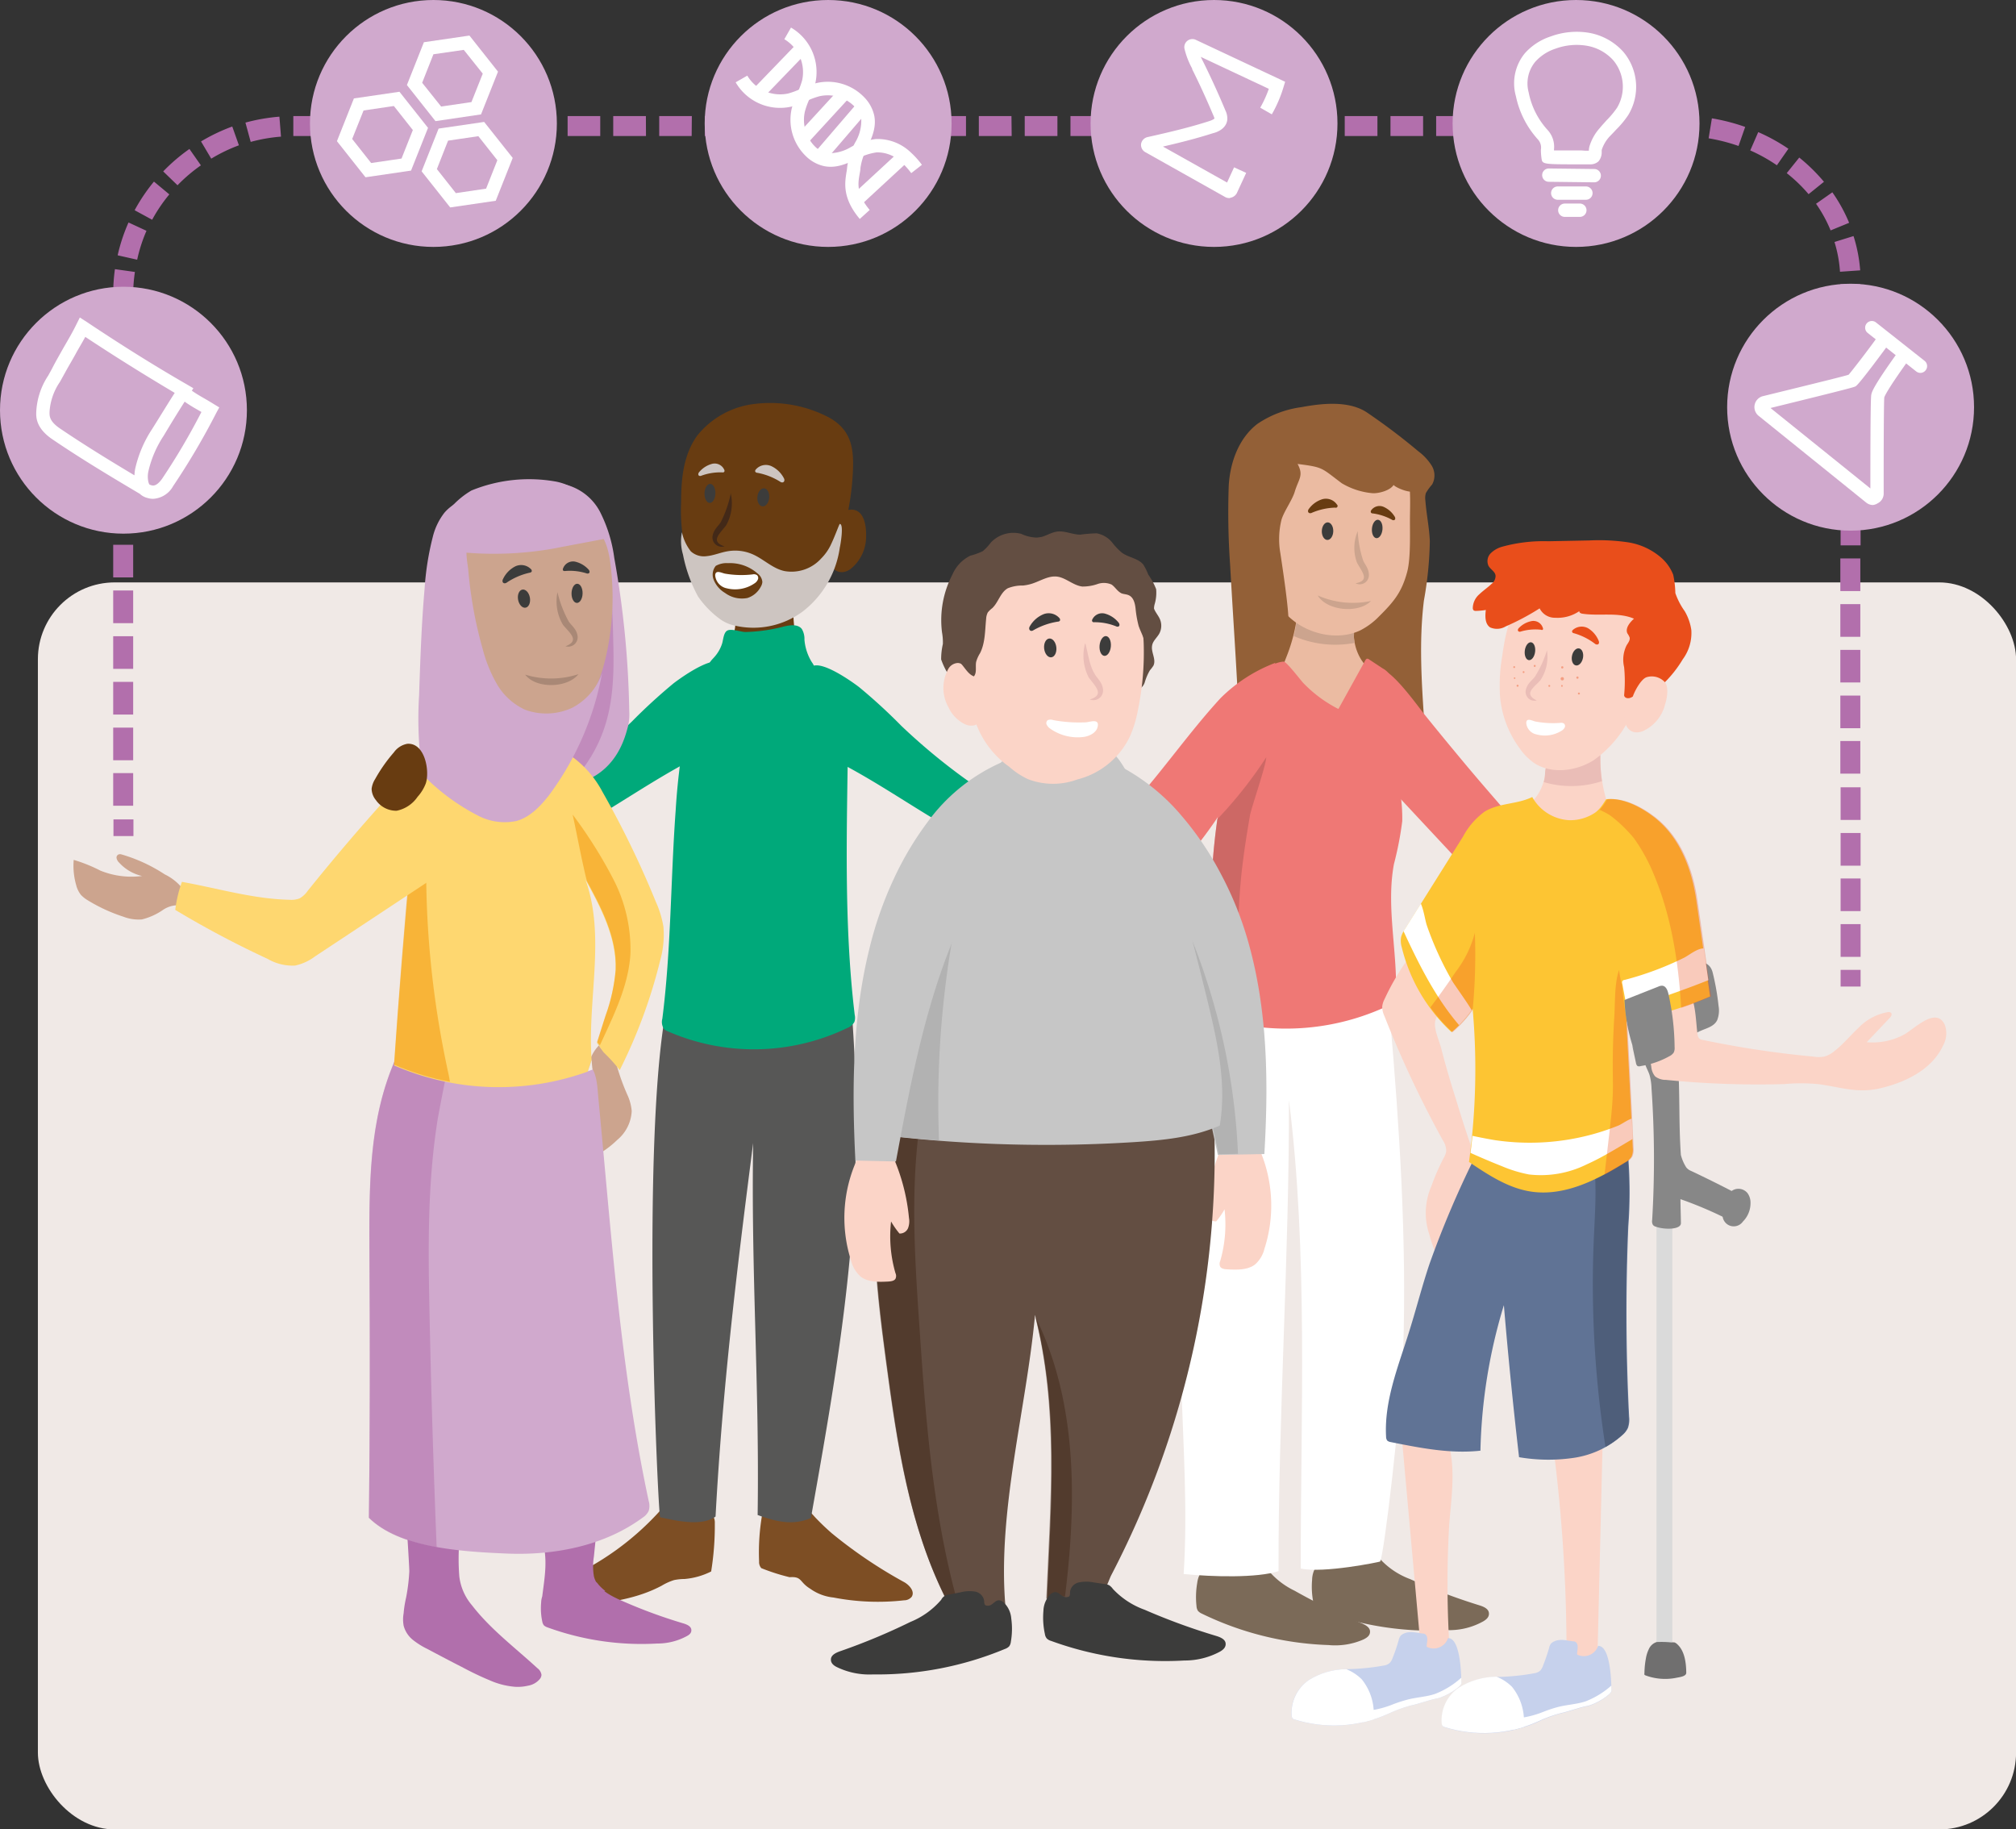 <svg viewBox="0 0 302.76 274.72" xmlns="http://www.w3.org/2000/svg" class="w-full h-auto">  
  <rect x="0" y="0" width="302.76" height="274.72" fill="#333333" stroke="none"/>  
  <defs>
    <clipPath id="clip-path">
      <path class="cls-1" d="m200.93 106.42 4-7.24c.08-.13.16-.28.28-.31a.45.45 0 0 1 .36.11l2 1.32a3 3 0 0 1 1.31 1.42 4.3 4.3 0 0 1 .17 1.2q.38 8.13 1.32 16.21a24.42 24.42 0 0 1 .26 4.1 49.08 49.08 0 0 1-1.24 6.46c-1.26 6.75.73 13.81.24 20.71a35.68 35.68 0 0 1-27.63 2.23c-.22-12.09-.74-22 1.52-33.8.69-3.58 1.39-9 2.82-12.2 1-2.21 4.62-7.09 8.24-7.42.41 0 1.65 2 2.46 3q1.89 2.19 3.89 4.21Z"/>
    </clipPath>
    <clipPath id="clip-path-2">
      <path class="cls-1" d="M89.88 165.05c1.94 20.21 3.3 40.55 7.54 60.4a2.56 2.56 0 0 1 0 1.5 2.44 2.44 0 0 1-.91 1c-5.78 4.25-13.24 5.7-20.4 5.4s-16.14-.91-20.71-5.4c.17-14.05.16-25.67.08-39.11 0-10.47-.23-20.79 4.16-30.3-.14.3 8.12 1.86 8.84 2a40.09 40.09 0 0 0 9.15.57c3.12-.16 6-1.14 9-1.53s3.02 3.04 3.25 5.47Z"/>
    </clipPath>
    <clipPath id="clip-path-3">
      <path class="cls-1" d="M90.39 118.83a141.73 141.73 0 0 1 8.06 16.47 15.23 15.23 0 0 1 1.16 3.77 14.17 14.17 0 0 1-.46 5c-1.69 7.42-4.89 14.41-8.42 21.15l-2.39-2a1.28 1.28 0 0 1-.48-.58 1.25 1.25 0 0 1 .08-.76l3-9.38a26.85 26.85 0 0 0 1.53-6.88c.21-4.85-2.19-9.39-4.52-13.65 3.23 9-.06 19.05 1 28.57a39.42 39.42 0 0 1-29.78-.67q1.08-15.85 2.54-31.68A100.52 100.52 0 0 1 64 112.88a118.12 118.12 0 0 1 16.4-.25c2.05.11 4.14-.07 5.83 1.17a15.15 15.15 0 0 1 4.16 5.03Z"/>
    </clipPath>
    <clipPath id="clip-path-4">
      <path class="cls-1" d="M244.45 184.21c-.4 9.5-.36 19 .12 28.53a3.78 3.78 0 0 1-.17 1.71 3.16 3.16 0 0 1-.82 1.07 14.13 14.13 0 0 1-7.35 3.44 26.47 26.47 0 0 1-8.19-.11q-1.33-11.4-2.28-22.83a80.67 80.67 0 0 0-3.52 21.86c-4.5.49-9-.4-13.47-1.3a.91.91 0 0 1-.53-.23.94.94 0 0 1-.17-.57c-.3-5.31 1.76-10.42 3.37-15.49 1.11-3.49 2-7 3.17-10.52a147.58 147.58 0 0 1 7.12-16.64 15.69 15.69 0 0 0 16.88 1.76c1.57-.82 5.55-3.65 5.88-.45a67.79 67.79 0 0 1-.04 9.77Z"/>
    </clipPath>
    <clipPath id="clip-path-5">
      <path class="cls-1" d="M235.71 123.06a6.78 6.78 0 0 1-5.56-3.48c-2.26 1.12-5.05.88-7.18 2.22a11 11 0 0 0-3.21 3.73l-8.82 14.06a3.51 3.51 0 0 0-.47.95 3.15 3.15 0 0 0 .1 1.58 25.65 25.65 0 0 0 7.5 12.81 17.88 17.88 0 0 0 3.15-3.52 103 103 0 0 1-.54 23c2.87 1.93 5.87 3.92 9.3 4.44 5 .76 9.86-1.72 14.14-4.38a1.89 1.89 0 0 0 1.14-2.2c-.42-9.75-1-19-.92-18.94a59.14 59.14 0 0 0 12.55-3.78l-2.06-14.35c-.69-4.77-2.5-9.56-6.29-12.53-2-1.56-4.74-3-7.24-2.74a8.1 8.1 0 0 1-1.79 2.09 6.64 6.64 0 0 1-3.8 1.04Z"/>
    </clipPath>
    <clipPath id="clip-path-6">
      <path class="cls-1" d="M235.79 123.14a6.73 6.73 0 0 1-5.55-3.47c-2.26 1.11-5.06.87-7.19 2.21a11.08 11.08 0 0 0-3.21 3.74L211 139.68a3.45 3.45 0 0 0-.47.94 3.27 3.27 0 0 0 .1 1.58 25.57 25.57 0 0 0 7.5 12.81 17.65 17.65 0 0 0 3.16-3.52 103 103 0 0 1-.55 23c2.88 1.94 5.88 3.93 9.3 4.45 5 .75 9.86-1.73 14.15-4.39a2.51 2.51 0 0 0 .95-.85 2.56 2.56 0 0 0 .19-1.35c-.43-9.74-1-19-.93-18.94a57.84 57.84 0 0 0 12.6-3.77l-2.06-14.35c-.68-4.77-2.5-9.55-6.29-12.52-2-1.57-4.74-3-7.23-2.75-.12 0-.78 1.46-1.8 2.1a6.71 6.71 0 0 1-3.83 1.02Z"/>
    </clipPath>
    <clipPath id="clip-path-7">
      <path class="cls-1" d="M217.47 246c2-.07 2 6.27 2 6.78s-2.28 2-3.63 2.27-2.7.81-4.05 1.09a20.39 20.39 0 0 0-3.39 1.26 19.81 19.81 0 0 1-14 .81.52.52 0 0 1-.29-.16.78.78 0 0 1-.13-.37 6 6 0 0 1 2.59-5.39 10.75 10.75 0 0 1 5.56-1.63 34.13 34.13 0 0 0 5.8-.57 1.7 1.7 0 0 0 .78-.36 2.05 2.05 0 0 0 .44-.76 24.68 24.68 0 0 0 .91-2.67 2.14 2.14 0 0 1 .26-.62 1.45 1.45 0 0 1 .49-.36c1-.47 2-.07 3.07 0 .92.34.18 1.89.45 2a2.27 2.27 0 0 0 3.14-1.32Z"/>
    </clipPath>
    <clipPath id="clip-path-8">
      <path class="cls-1" d="M240 247.13c2-.07 2 6.28 2 6.79s-2.28 2-3.63 2.26-2.7.81-4.05 1.1a19.49 19.49 0 0 0-3.39 1.25 19.81 19.81 0 0 1-14 .82.69.69 0 0 1-.3-.17.77.77 0 0 1-.12-.37 5.92 5.92 0 0 1 2.58-5.38 10.86 10.86 0 0 1 5.57-1.64 33.91 33.91 0 0 0 5.79-.57 1.68 1.68 0 0 0 .79-.36 2.09 2.09 0 0 0 .44-.75 28 28 0 0 0 .91-2.67 1.81 1.81 0 0 1 .26-.62 1.33 1.33 0 0 1 .49-.36c1-.48 2-.08 3.07 0 .92.34.17 1.9.45 2a2.27 2.27 0 0 0 3.14-1.33Z"/>
    </clipPath>
    <clipPath id="clip-path-9">
      <path class="cls-1" d="M182.1 165.08a137.23 137.23 0 0 1-15.31 71.21c-.31.6-.81 2.22-1.36 2.62s-1.16.28-1.75.42c-2.25.51-4.3.24-6.55.75.62-14.6 1.87-28.73-1.79-42.87-1.33 14.21-5.61 29.22-4.46 43.45a21.29 21.29 0 0 1-6.9.37c-.41 0-.85.18-1.21 0a1.61 1.61 0 0 1-.58-.73c-5.65-11-7.48-23.43-9.12-35.65-1.7-12.67-3.24-25.85.67-38a164.93 164.93 0 0 0 27.22.33c6.4-.46 12.87-1.33 19.21-.31Z"/>
    </clipPath>
    <clipPath id="clip-path-10">
      <path class="cls-1" d="M187.63 141.48c2.91 10.3 3 21.09 2.39 31.71l-7 .14c-2.63-12.37-5.31-24.9-11.29-36.22a39.09 39.09 0 0 1-2-4c-1-2.5-5.06-19.79-5-19.76a30.71 30.71 0 0 1 12.83 9 46.33 46.33 0 0 1 5.82 8.56 50.45 50.45 0 0 1 4.25 10.57Z"/>
    </clipPath>
    <clipPath id="clip-path-11">
      <path class="cls-1" d="M178.41 139.05q1.47 5.61 2.85 11.25c1.49 6.12 2.88 12.47 1.83 18.69-4 1.76-8.45 2.2-12.81 2.47a207.92 207.92 0 0 1-36.75-.91 94.53 94.53 0 0 1 2.93-30.26 63.74 63.74 0 0 1 14.47-26.56 34.22 34.22 0 0 0 3.77 1.48 13.53 13.53 0 0 0 4.26.21 13.39 13.39 0 0 0 4.2-1.2c1-.46 2.24-1.75 3.38-1.41s2.17 2.4 2.79 3.32a43.28 43.28 0 0 1 2.38 4 62.74 62.74 0 0 1 3.7 8.74c1.15 3.34 2.09 6.76 3 10.18Z"/>
    </clipPath>
    <style>
      .cls-1{fill:none}.cls-2{fill:#f0e9e6}.cls-3{fill:#7d4e24}.cls-5{fill:#00a97a}.cls-6{fill:#7b6a58}.cls-7{fill:#fff}.cls-8{fill:#936037}.cls-9{fill:#ebbba2}.cls-10{fill:#cca48e}.cls-11{fill:#683c11}.cls-12{fill:#3c3c3b}.cls-13{fill:#ef7875}.cls-15{fill:#ad5956}.cls-15,.cls-18,.cls-26,.cls-27{opacity:.5}.cls-16{fill:#b16fac}.cls-17{fill:#d0a9cd}.cls-18,.cls-22{fill:#b26fac}.cls-19{fill:#a98876}.cls-21,.cls-27{fill:#cdc5c1}.cls-24{fill:#fed770}.cls-26{fill:#f39200}.cls-28{fill:#fbd4c7}.cls-30{fill:#878787}.cls-34{fill:#eabdb7}.cls-35,.cls-40{fill:#e94e1b}.cls-40{opacity:.3}.cls-41{fill:#c6d1ec}.cls-45{fill:#634e42}.cls-48{fill:#c6c6c6}.cls-50{fill:#b2b2b2}
    </style>
  </defs>
  <g id="_04" data-name="4">
    <rect class="cls-2" x="5.69" y="87.46" width="297.08" height="187.27" rx="11.54"/>
    <path class="cls-3" d="M99.35 226.62a41.88 41.88 0 0 1-14.89 10.71c-.74.31-1.66.87-1.58 1.76a1.4 1.4 0 0 0 .31.74c1.07 1.49 3 1.42 4.76 1.22 3.87-.46 7.82-1 11.43-2.93a8.58 8.58 0 0 1 1.86-.84 8.18 8.18 0 0 1 1.56-.16 10.88 10.88 0 0 0 4-1.13 43.22 43.22 0 0 0 .55-7.26 1.91 1.91 0 0 0-.22-1 1.33 1.33 0 0 0-1.09-.45l-4.84-.42c-.14 0-.31-.05-.33-.21s.27-.19.2 0M135.82 237.61c.74.43 1.61 1.37 1.1 2.18a1.46 1.46 0 0 1-1.14.53 35 35 0 0 1-10.62-.42 7.24 7.24 0 0 1-3.5-1.33c-1.64-1-1.17-1.86-3.08-1.72a30.45 30.45 0 0 1-4.25-1.36 1.38 1.38 0 0 1-.33-1 33.09 33.09 0 0 1 .53-7.43c-.19 1 5.54-.19 5.91-.24 1.13-.17 1.28.32 2.17 1.24s1.54 1.52 2.34 2.22a70.45 70.45 0 0 0 10.87 7.33Z"/>
    <path d="M127.94 152.23a218.58 218.58 0 0 1-.08 33.85c-1.13 14.07-3.61 28-6.08 41.89-2.74 1.16-5.22.54-8-.46.29-19.51-1-36.35-.67-55.86-2.55 19.73-4.62 37.09-5.65 56.09-2.06 1.51-5.82.66-8.32.11-.29-.07-2.88-54.87.78-75.6a84.86 84.86 0 0 0 20 .24c.72-.08 1.66-.45 1.53-1.16" fill="#575756"/>
    <path class="cls-5" d="M129 103.17a83.07 83.07 0 0 1 6.35 5.82A91.91 91.91 0 0 0 153 122.16a51.37 51.37 0 0 1-3.71 5.65c-9.36-4.15-17.4-10.88-26.78-15-.14-2-.3-4-.48-5.93s-.8-4.12-.57-5.94c.37-2.94 6.31 1.29 7.54 2.23ZM101.2 102.58a83.07 83.07 0 0 0-6.35 5.82c-1.9 1.81-3.95 3.42-5.9 5.16a24.78 24.78 0 0 1-5.5 4.08 4.41 4.41 0 0 1-1.64.54 4.83 4.83 0 0 1-1.6-.21l-14.86-3.66a42 42 0 0 0-2.64 6.08 41.28 41.28 0 0 0 9.89 2.32c3.23 0 6.76 1 10 1.48 1.57.23 3 .75 4.37 0s2.74-1.59 4.09-2.42c5.46-3.34 10.8-6.94 16.69-9.51q.21-3 .48-5.93c.17-1.84.8-4.12.57-5.94-.42-3.03-6.36 1.25-7.6 2.19Z"/>
    <path class="cls-6" d="M200.64 235.19c.29-.09.24-.48.25-.77a1.67 1.67 0 0 1 1.33-1.41 5 5 0 0 1 2.08 0l1.65.25a1.91 1.91 0 0 1 .67.19 2.31 2.31 0 0 1 .53.55 11.63 11.63 0 0 0 4.63 3.14 88.9 88.9 0 0 0 10.38 3.93c.62.19 1.36.5 1.44 1.13s-.38 1-.83 1.27a10.4 10.4 0 0 1-5.2 1.33 46.89 46.89 0 0 1-19.39-3 1.47 1.47 0 0 1-.63-.36 1.42 1.42 0 0 1-.29-.69 12 12 0 0 1-.21-3.49 3.84 3.84 0 0 1 1-2.53c1.2-.92 1.49.82 2.59.46Z"/>
    <path class="cls-6" d="M183.5 235.89c.29-.06.29-.46.32-.75a1.69 1.69 0 0 1 1.45-1.28 5.09 5.09 0 0 1 2.08.22l1.61.4a1.78 1.78 0 0 1 .65.26 1.81 1.81 0 0 1 .47.59 11.8 11.8 0 0 0 4.34 3.55 89.12 89.12 0 0 0 10 4.86c.6.25 1.31.62 1.33 1.25s-.46.94-.94 1.19a10.56 10.56 0 0 1-5.3.86 47.06 47.06 0 0 1-19-4.71 1.71 1.71 0 0 1-.6-.42 1.45 1.45 0 0 1-.22-.71 12.43 12.43 0 0 1 .11-3.5 3.84 3.84 0 0 1 1.27-2.42c1.17-.89 1.3.87 2.43.61Z"/>
    <path class="cls-7" d="M207.26 234.5c-.06.06-8.5 1.8-11.92 1.05 0-23.13 1.11-47.49-1.77-70.36.06 23.32-1.61 47.43-1.56 70.75-3.21 1.05-9.95.86-14.25.43.62-9.61-.07-19.25-.36-28.88-.69-23.22 1-46.43 2.63-69.57.05-.57 18.77 2.14 20.5 2.21s6-1.16 7 .82c.69 1.32.5 3.93.64 5.45q.3 3.16.57 6.34c1.44 16.56 2.51 33.22 2 49.87-.33 9.39-2.92 31.22-3.48 31.89Z"/>
    <path class="cls-8" d="M213 67.77a8 8 0 0 1 2 2.14 2.83 2.83 0 0 1 .08 2.84 7.72 7.72 0 0 0-.94 1.29 2.55 2.55 0 0 0-.08 1.1c.15 2.06.59 4.08.67 6.14a54.8 54.8 0 0 1-.89 8.91c-.76 6.17-.34 12.42.08 18.62a42.21 42.21 0 0 1-12.58 4.11c-4.4.54-9.09-.18-12.68-2.78a2.68 2.68 0 0 1-.86-.88c-.19-.37-1.72-.85-1.74-1.27-.37-8.23-.83-14.38-1.33-23.28a112.75 112.75 0 0 1-.2-11.77c.2-3.51 1.51-7.14 4.3-9.28a15.44 15.44 0 0 1 6.63-2.52c3-.56 6.95-1 9.69.71a93.14 93.14 0 0 1 7.85 5.92Z"/>
    <path class="cls-9" d="M204.5 99.18a4.64 4.64 0 0 1 .76 1.44 3.18 3.18 0 0 1-.36 1.82c-1.05 2.49-2.44 5-4.8 6.54a3.16 3.16 0 0 1-1.54.59 3.79 3.79 0 0 1-2.55-1.29c-1.72-1.54-3.55-3.28-3.77-5.47-.16-1.6.57-3.13 1.14-4.64a25 25 0 0 0 1.56-7.12c0 .33 3.64 1.21 4.06 1.31 1.06.25 2.69.19 3.62.76s.67 1.38.7 2.29a7.44 7.44 0 0 0 1.18 3.77Z"/>
    <path class="cls-10" d="M203.41 96.55c0-.26-.07-.53-.08-.79 0-.91.24-1.72-.7-2.29s-2.56-.51-3.63-.76c-.41-.1-4.08-1-4.05-1.31a26.16 26.16 0 0 1-.65 4.12 15.57 15.57 0 0 0 9.11 1.03Z"/>
    <path class="cls-9" d="M189.24 85.43c1 2.95 2.51 5.89 5.17 7.9s6.75 2.85 9.92 1.31a10.65 10.65 0 0 0 2.8-2.1c2.32-2.29 3.41-3.72 4.2-6.66.58-2.19.38-6.25.42-8.48.05-3.48.18-7-1.83-9.89a11.43 11.43 0 0 0-8-4.78 19.14 19.14 0 0 0-10.53 1.39c-4.18 1.8-4.57 4.88-4.51 8.43a40.53 40.53 0 0 0 2.36 12.88Z"/>
    <path class="cls-9" d="M187.48 87.64a2.3 2.3 0 0 0 1.29.6c2.91.23 3.17-5.81 2.13-7.6a4.13 4.13 0 0 0-3.15-1.85c-1.94-.1-2.34 2.36-2.36 3.87a6.25 6.25 0 0 0 2.09 4.98Z"/>
    <path class="cls-10" d="M203.9 79.74a16.9 16.9 0 0 0 .8 4.38c.22.6.9 1.24.88 2.28a1.37 1.37 0 0 1-2 1.19c2.19-.41 1-1.65.22-3.07a6.42 6.42 0 0 1 .11-4.78Z"/>
    <path class="cls-11" d="M200.51 76.23a.27.27 0 0 0 .27-.46 2 2 0 0 0-2.2-.8 3.93 3.93 0 0 0-2 1.43c-.28.33-.14.76.33.65a9.61 9.61 0 0 1 3.6-.82Z"/>
    <path class="cls-10" d="M197.89 89.42a13.17 13.17 0 0 0 8 .83c-1.85 1.91-6.59 1.51-8-.83Z"/>
    <ellipse class="cls-12" cx="199.36" cy="79.76" rx="1.32" ry=".86" transform="rotate(-88.46 199.367 79.758)"/>
    <path class="cls-8" d="M209.3 72.81c-.5.83-2.16 1.29-3.12 1.26a10.9 10.9 0 0 1-4.66-1.49c-3.17-2.37-2.73-2.4-6.65-2.91.95 1.76.16 2.24-.42 4.15-.39 1.31-1.61 2.93-2 4.24a12.16 12.16 0 0 0-.17 5c2.5 16.43.4 9 .52 13.53a2.55 2.55 0 0 1-.07.87 2.37 2.37 0 0 1-.68.9l-4.73 4.57c-.55-9.58-3.17-19.1-2.33-28.67a18.37 18.37 0 0 1 1.17-5.45 11.54 11.54 0 0 1 8.61-7 56.93 56.93 0 0 1 5.7-.2 7.3 7.3 0 0 1 2.24.06 15.91 15.91 0 0 1 3.12 1.4c1.81 1.31 2.69 2.27 4.49 3.57a10.53 10.53 0 0 1 2.16 2.16c.71.89 1.73 3.09 1.14 4.26-.9 1.84-4.42-.06-4.32-.25Z"/>
    <path class="cls-13" d="m201 106.47 4-7.23c.07-.14.15-.28.28-.32a.44.44 0 0 1 .35.12l2 1.32a3 3 0 0 1 1.32 1.41A4.42 4.42 0 0 1 209 103c.25 5.42.69 10.83 1.32 16.2a25.6 25.6 0 0 1 .27 4.1 50.46 50.46 0 0 1-1.25 6.46c-1.26 6.75.74 13.82.24 20.72a35.85 35.85 0 0 1-27.58 2.21c-.22-12.1-.74-22.05 1.52-33.81.69-3.57 1.4-9 2.82-12.19 1-2.21 2.8-7 6.42-7.34.41 0 2.11 2.21 2.91 3.16a19.73 19.73 0 0 0 5.33 3.96Z"/>
    <path class="cls-13" d="M225 120.54a5 5 0 0 0 1.17 1.07 4.83 4.83 0 0 0 2 .44q5.94.42 11.9.34a16.23 16.23 0 0 0 .63 3.79q-6.1 1.11-12.19 2.34a27.07 27.07 0 0 0-5.8 1.65c-.79.35-1.72.78-2.46.33a2.63 2.63 0 0 1-.5-.44l-10.85-11.63a3 3 0 0 1-.65-.9 3 3 0 0 1-.16-1q-.19-4.22-.36-8.43c-.05-1.36-2.46-7-.48-7.52 1.54-.38 5.77 5.59 6.61 6.63 1.71 2.13 3.45 4.25 5.2 6.35 1.94 2.35 3.94 4.67 5.94 6.98Z"/>
    <g clip-path="url(#clip-path)">
      <path class="cls-15" d="M194.25 96.4c.3-.52.62-1 1-1.54l-2 1.44a5.31 5.31 0 0 1 1 .1ZM194.48 96.44h-.23l-.08.13ZM177.07 128.34c-.72 9.44 1 19.07 1.08 28.62 4.14.3 6.07-.22 10.15.66-.15-5.92-2.69-8.54-2.49-14.46.26-7.89.25-11.14 1.91-20.7.21-1.2 2.42-7.51 2.44-8.73a63.69 63.69 0 0 1-13.09 14.61Z"/>
      <path class="cls-15" d="m194.17 96.53.08-.13a5.31 5.31 0 0 0-1-.1l-1.26.9Z"/>
    </g>
    <path class="cls-11" d="M206.15 77.1a.3.3 0 0 1-.25-.11.33.33 0 0 1 0-.32 1.53 1.53 0 0 1 1.85-.57 3.7 3.7 0 0 1 1.67 1.43c.23.32.11.69-.29.57a8.18 8.18 0 0 0-2.98-1Z"/>
    <ellipse class="cls-12" cx="206.97" cy="80.51" rx="1.38" ry=".79" transform="matrix(.09 -1 1 .09 107.69 279.16)"/>
    <path class="cls-16" d="M81.31 240.89c.22-2.47.8-5 .54-7.5s-.77-5-.95-7.52a.83.83 0 0 1 .06-.47c.12-.24.43-.3.7-.34a32 32 0 0 1 8.41 0l-.88 8.7a9.06 9.06 0 0 0 0 2.94c.48 2.07 2.82 3.09 4.59 3.86a77.36 77.36 0 0 0 8.82 3.22c.53.16 1.15.41 1.22.93s-.32.8-.7 1a9.22 9.22 0 0 1-4.42 1.1 41.27 41.27 0 0 1-16.47-2.42 1.57 1.57 0 0 1-.54-.3 1.22 1.22 0 0 1-.25-.57 9.53 9.53 0 0 1-.17-2.87 3.07 3.07 0 0 1 .88-2.07c1-.82 1.23.61 2.17.31.24-.07.2-.39.21-.63a1.4 1.4 0 0 1 1.12-1.16 4.45 4.45 0 0 1 1.78 0l1.4.2a1.62 1.62 0 0 1 .57.16 1.71 1.71 0 0 1 .44.45 6.34 6.34 0 0 0 1.06 1M61 239.85a27.92 27.92 0 0 0 .47-3.89c0-.78-.52-9.19-.63-9.15a14.55 14.55 0 0 1 8.42-.25l-.28 4.93a33 33 0 0 0 0 5.26 8.18 8.18 0 0 0 1.91 4.33c2.78 3.6 6.47 6.35 9.81 9.43a1.52 1.52 0 0 1 .62 1 1.08 1.08 0 0 1-.25.63 2.93 2.93 0 0 1-1.76 1 6.75 6.75 0 0 1-1.95.17 11.69 11.69 0 0 1-3.87-1c-1.43-.59-2.81-1.27-4.18-2q-2.56-1.31-5.1-2.67a11.64 11.64 0 0 1-2.21-1.38 4.06 4.06 0 0 1-1.38-2.12 5.22 5.22 0 0 1 0-1.89c.06-.81.2-1.6.38-2.4Z"/>
    <path class="cls-10" d="M94.23 164.44a7.24 7.24 0 0 1 .64 2.4 6 6 0 0 1-2.17 4.34 14.62 14.62 0 0 1-3.58 2.56 25.09 25.09 0 0 1-.79-13.39 5.91 5.91 0 0 1 2-3.72 11.87 11.87 0 0 1 2.3 3.4 32.88 32.88 0 0 0 1.6 4.41Z"/>
    <path class="cls-17" d="M84.61 72.7a8.08 8.08 0 0 1 5.53 4.22 21.46 21.46 0 0 1 2.11 6.86 142.41 142.41 0 0 1 2.25 23 8 8 0 0 1-.2 2.35c-.37 1.31-1.47 6.31-6.7 8.22-2-2.26-5.44-4.18-8.4-3.74-5.15.78-9.57 1.18-14.76 1.56a1.37 1.37 0 0 1-.8-.11 1.39 1.39 0 0 1-.48-1 56.51 56.51 0 0 1-.22-9.65c.18-5.36.36-10.72.83-16.06A42.07 42.07 0 0 1 65 80.61 9.59 9.59 0 0 1 66.74 77c1.44-1.69 3.7-2.42 5.88-2.82a28 28 0 0 1 10.24 0l-.33-.27"/>
    <path class="cls-18" d="M91.08 82.12a119.37 119.37 0 0 1 1 13.5c.13 4.36.16 8.8-1.1 13a21.78 21.78 0 0 1-4.4 8 17.42 17.42 0 0 0-3.73-2.24 39.12 39.12 0 0 0 5.9-14.59A89.48 89.48 0 0 0 90.27 84a.74.74 0 0 0-.14-.55"/>
    <path class="cls-2" d="M92.44 198.08h.22v.44h-.22z"/>
    <path class="cls-10" d="M91 98.59c-.7 3.06-1.83 6.16-4.29 8.43a10.21 10.21 0 0 1-10 2.25 11.33 11.33 0 0 1-3.12-1.83 18.83 18.83 0 0 1-5.84-7.6 28 28 0 0 1-1.58-6.63c-.49-3.49-.78-7.16.91-10.31a12.84 12.84 0 0 1 8.11-5.9 20.15 20.15 0 0 1 10.91.39c4.49 1.4 5.28 4.46 5.66 8a39.79 39.79 0 0 1-.76 13.2Z"/>
    <path class="cls-19" d="M83.72 88.93a17.43 17.43 0 0 0 1.66 4.35c.34.58 1.17 1.1 1.35 2.16a1.42 1.42 0 0 1-1.81 1.61c2.18-.83.72-1.91-.36-3.2a6.89 6.89 0 0 1-.84-4.92Z"/>
    <path class="cls-12" d="M79.56 86a.4.4 0 0 0 .29-.17.36.36 0 0 0-.11-.36 2.06 2.06 0 0 0-2.41-.39 4.11 4.11 0 0 0-1.78 1.86c-.22.39 0 .8.47.6A10.14 10.14 0 0 1 79.56 86ZM84.85 85.75a.36.36 0 0 1-.28-.07.34.34 0 0 1 0-.34 1.59 1.59 0 0 1 1.78-1 3.89 3.89 0 0 1 2 1.15c.3.28.25.69-.18.64a8.29 8.29 0 0 0-3.32-.38Z"/>
    <ellipse class="cls-12" cx="78.69" cy="89.9" rx=".9" ry="1.38" transform="rotate(-10.05 78.682 89.895)"/>
    <ellipse class="cls-12" cx="86.66" cy="89.1" rx="1.44" ry=".83" transform="rotate(-88.72 86.663 89.1)"/>
    <path class="cls-11" d="M108.87 97.78a4.52 4.52 0 0 0-.89 1.35 3.16 3.16 0 0 0 .17 1.84c.8 2.57 1.94 5.19 4.14 7a3.16 3.16 0 0 0 1.47.74 3.82 3.82 0 0 0 2.66-1c1.85-1.36 3.83-2.92 4.27-5.07.31-1.57-.27-3.16-.69-4.71a24.84 24.84 0 0 1-.86-7.22c0 .34-3.74.86-4.16.91-1.07.15-2.69-.07-3.67.41s-.8 1.3-.92 2.21a7.44 7.44 0 0 1-1.52 3.54Z"/>
    <path class="cls-11" d="M125.35 83.69c-1.14 2.91-2.7 5.8-5.41 7.72s-6.81 2.62-9.93 1a10.58 10.58 0 0 1-2.73-2.18 17.9 17.9 0 0 1-4.48-8.15 27.27 27.27 0 0 1-.51-6.68c0-3.47.33-7.1 2.43-10a12.94 12.94 0 0 1 8.68-4.75 19.06 19.06 0 0 1 10.45 1.72c4.11 1.91 4.4 5 4.23 8.54a40.36 40.36 0 0 1-2.73 12.78Z"/>
    <path class="cls-11" d="M127.84 85.36a2.41 2.41 0 0 1-1.31.56c-2.9.14-3-5.9-1.88-7.64a4.11 4.11 0 0 1 3.2-1.75c1.93 0 2.25 2.43 2.22 3.93a6.24 6.24 0 0 1-2.23 4.9Z"/>
    <ellipse class="cls-12" cx="114.62" cy="74.69" rx="1.36" ry=".89" transform="rotate(-84.27 114.625 74.684)"/>
    <ellipse class="cls-12" cx="107.04" cy="74.47" rx="1.43" ry=".82" transform="rotate(-88.3 106.637 74.498)"/>
    <path d="M109.72 74a6.77 6.77 0 0 1-.67 4.89c-1 1.31-2.42 2.41-.25 3.16a1.4 1.4 0 0 1-1.8-1.48c.14-1.06.94-1.61 1.26-2.19a17.29 17.29 0 0 0 1.5-4.34Z" fill="#432918"/>
    <path class="cls-21" d="M113.72 71a.36.36 0 0 1-.29-.16c-.06-.11 0-.25.09-.35a2 2 0 0 1 2.36-.47 4.07 4.07 0 0 1 1.83 1.77c.23.39 0 .8-.45.61a9.78 9.78 0 0 0-3.54-1.4ZM108.49 70.94a.29.29 0 0 0 .27-.08.32.32 0 0 0 0-.33 1.58 1.58 0 0 0-1.8-.88 3.82 3.82 0 0 0-1.92 1.2c-.28.29-.22.69.2.62a8.28 8.28 0 0 1 3.25-.53ZM106.11 83.52c1.07-.1 2.08-.55 3.14-.73a6.57 6.57 0 0 1 3.79.45c1.66.73 3 2.15 4.79 2.52a6 6 0 0 0 5.5-1.9 7.41 7.41 0 0 0 1.35-1.86c.75-1.52 1.35-3.32 1.44-3.32.66 0 .07 3.31 0 3.55a14.72 14.72 0 0 1-5.49 9.54 12.45 12.45 0 0 1-10.44 2.14 5.81 5.81 0 0 1-2-.9 14.14 14.14 0 0 1-3.35-3.42 21.83 21.83 0 0 1-2.27-6.31 7 7 0 0 1-.16-3.36 7.05 7.05 0 0 0 1.34 2.88 2.92 2.92 0 0 0 2.36.72Z"/>
    <path class="cls-11" d="M113.79 86.14a1.75 1.75 0 0 1 .7 1.27 1.67 1.67 0 0 1-.24.71 3.44 3.44 0 0 1-2 1.68 4.27 4.27 0 0 1-3.37-.76 4.05 4.05 0 0 1-1.71-2 2.08 2.08 0 0 1 .32-2.06 3.3 3.3 0 0 1 1.85-.41 6.26 6.26 0 0 1 4.45 1.57Z"/>
    <path class="cls-7" d="M108.91 86.15a14.46 14.46 0 0 0 4.1.11.88.88 0 0 1 .68.11.58.58 0 0 1 .12.67 1.27 1.27 0 0 1-.46.54 5.15 5.15 0 0 1-4.2.77 2.17 2.17 0 0 1-1.74-1.91c-.01-.97 1.04-.36 1.5-.29Z"/>
    <path class="cls-17" d="M89.87 165c1.94 20.21 3.3 40.55 7.55 60.4a2.64 2.64 0 0 1 0 1.5 2.49 2.49 0 0 1-.9 1c-5.78 4.25-13.24 5.7-20.41 5.4s-16.13-.91-20.71-5.4c.17-14.05.16-25.67.09-39.11-.06-10.47-.24-20.79 4.15-30.3-.14.3 8.13 1.86 8.84 2a40.18 40.18 0 0 0 9.16.57c3.11-.16 6-1.14 9-1.53s3 3.03 3.23 5.47Z"/>
    <path class="cls-19" d="M78.87 101.31a13.26 13.26 0 0 0 8-.07c-1.63 2.11-6.38 2.23-8 .07Z"/>
    <path class="cls-2" d="M89.67 156.55a7.23 7.23 0 0 0 1 1.4c-.32-.43-.67-.9-1-1.4Z"/>
    <path class="cls-22" d="M276.42 145.65h3v2.5h-3zM279.42 143.69h-3v-4.91h3Zm0-6.87h-3v-4.9h3ZM279.42 130h-3v-4.91h3Zm0-6.87h-3v-4.9h3ZM20 121h-3v-4.9h3Zm259.38-4.82h-3v-4.9h3ZM20 114.17h-3v-4.9h3Zm259.38-4.81h-3v-4.9h3ZM20 107.31h-3v-4.91h3Zm259.38-4.82h-3v-4.9h3ZM20 100.44h-3v-4.9h3Zm259.38-4.81h-3v-4.91h3ZM20 93.58h-3v-4.91h3Zm259.38-4.82h-3v-4.9h3ZM20 86.71h-3v-4.9h3Zm259.42-4.81h-3V77h3ZM20 79.85h-3v-4.91h3ZM279.42 75h-3v-4.9h3ZM20 73h-3v-4.9h3Zm259.38-4.81h-3v-4.93h3ZM20 66.12h-3v-4.91h3Zm259.42-4.82h-3v-4.9h3ZM20 59.25h-3v-4.9h3Zm259.38-4.82h-3v-4.9h3ZM20 52.38h-3v-4.9h3Zm259.38-4.81h-3v-4.9h3ZM20 45.52h-3v-1.4a26.74 26.74 0 0 1 .26-3.7l3 .42a23.78 23.78 0 0 0-.26 3.28Zm256.33-4.71a19.37 19.37 0 0 0-.83-4.47l2.86-.89a22.62 22.62 0 0 1 1 5.15ZM20.6 39l-2.93-.66a26.38 26.38 0 0 1 1.63-4.93l2.7 1.25A23.06 23.06 0 0 0 20.6 39Zm254.32-4.4a20.58 20.58 0 0 0-2.19-4l2.45-1.72a23.81 23.81 0 0 1 2.52 4.58ZM22.85 33l-2.63-1.43a27 27 0 0 1 2.9-4.3l2.31 1.92A23.4 23.4 0 0 0 22.85 33Zm248.76-3.84a22.71 22.71 0 0 0-3.28-3.16l1.88-2.34a26.62 26.62 0 0 1 3.71 3.64ZM26.66 27.82l-2.15-2.08a27 27 0 0 1 3.94-3.37l1.72 2.46a24.43 24.43 0 0 0-3.51 2.99Zm240.19-3a24.75 24.75 0 0 0-4-2.23l1.2-2.75a27.66 27.66 0 0 1 4.53 2.5Zm-235.13-1-1.53-2.58A27.48 27.48 0 0 1 34.88 19l1 2.82a24.15 24.15 0 0 0-4.16 2.01Zm229.37-1.9a27.38 27.38 0 0 0-4.49-1.15l.49-3a29.61 29.61 0 0 1 5 1.29Zm-223.44-.61-.79-2.9a28.21 28.21 0 0 1 5.1-.89l.24 3a24.09 24.09 0 0 0-4.55.79Zm217.11-.76c-.83-.08-1.69-.12-2.54-.12H250v-3h2.22c.95 0 1.89 0 2.82.13Zm-210.71-.12v-3h4.92v3Zm204 0h-4.91v-3H248Zm-6.87 0h-4.9v-3h4.9Zm-6.86 0h-4.92v-3h4.91Zm-6.87 0h-4.9v-3h4.9Zm-6.86 0h-4.91v-3h4.91Zm-6.87 0h-4.9v-3h4.9Zm-6.86 0h-4.91v-3h4.91Zm-6.87 0h-4.9v-3H200Zm-6.86 0h-4.91v-3h4.91Zm-6.87 0h-4.9v-3h4.9Zm-6.87 0h-4.9v-3h4.9Zm-6.86 0h-4.9v-3h4.9Zm-6.87 0h-4.9v-3h4.9Zm-6.86 0h-4.91v-3h4.91Zm-6.87 0H147v-3h4.9Zm-6.86 0h-4.91v-3h4.91Zm-6.87 0h-4.9v-3h4.9Zm-6.86 0h-4.91v-3h4.91Zm-6.87 0h-4.9v-3h4.9Zm-6.87 0h-4.9v-3h4.9Zm-6.86 0h-4.9v-3h4.9Zm-6.87 0H99v-3h4.9Zm-6.86 0h-4.92v-3H97Zm-6.87 0h-4.9v-3h4.9Zm-6.86 0h-4.92v-3h4.91Zm-6.87 0H71.5v-3h4.9Zm-6.86 0h-4.92v-3h4.91Zm-6.87 0h-4.9v-3h4.9Zm-6.86 0H50.9v-3h4.91ZM17.04 123.05h3v2.5h-3z"/>
    <path class="cls-2" d="M93.47 157.44a1 1 0 0 1 .07-.15 26.41 26.41 0 0 0-2.41-2.65c.78 1.03 1.56 1.95 2.34 2.8Z"/>
    <g clip-path="url(#clip-path-2)">
      <path class="cls-18" d="M67.24 160.38c-.52 2.46-1 4.92-1.46 7.41-1.61 9.77-1.48 19.75-1.27 29.65q.39 18.83 1.18 37.64-7.72-3-15.69-5.34a2.35 2.35 0 0 0 .57-1.66q2.22-28.61 4.45-57.2c.29-3.78.62-7.68 2.33-11.07a7 7 0 0 1 3.17-3.4c1.8-.8 3.81-.33 5.58.32 2.1.77 1.56 1.67 1.14 3.65Z"/>
    </g>
    <path class="cls-24" d="M99.63 139.13a15.33 15.33 0 0 0-1.17-3.78 140.08 140.08 0 0 0-8-16.47 15.38 15.38 0 0 0-4.21-5c-1.69-1.23-3.78-1.06-5.83-1.17a116.6 116.6 0 0 0-16.4.26 101.42 101.42 0 0 0-2.24 15.35Q60.29 144.1 59.19 160a39.43 39.43 0 0 0 29.11.91c.18-.57.36-1.14.55-1.71-.66-9.08 2.14-18.54-.92-27.1 2.33 4.26 4.72 8.8 4.51 13.66a26.85 26.85 0 0 1-1.52 6.87c-.42 1.32-.83 2.64-1.25 4 .34.5.68 1 1 1.42a25.17 25.17 0 0 1 2.4 2.65 78.16 78.16 0 0 0 6.08-16.49 14.11 14.11 0 0 0 .48-5.08Z"/>
    <path class="cls-2" d="M88.85 159.16c-.19.57-.37 1.14-.55 1.71l.68-.24c-.06-.49-.1-.98-.13-1.47Z"/>
    <path class="cls-10" d="M18.18 128.29a.83.83 0 0 0-.31 0 .51.51 0 0 0-.36.6 1.28 1.28 0 0 0 .39.66 6.62 6.62 0 0 0 3.44 2 12.44 12.44 0 0 1-6.27-.81 22.94 22.94 0 0 0-4-1.61 10.48 10.48 0 0 0 .37 3.78 3.87 3.87 0 0 0 .71 1.47 4.62 4.62 0 0 0 1 .8 24.94 24.94 0 0 0 5.4 2.49 6.3 6.3 0 0 0 2.77.4 9.67 9.67 0 0 0 3.16-1.43 4 4 0 0 1 3.33-.55c-.3-.12-.24-2.33-.5-2.79a7.76 7.76 0 0 0-2.58-2 23.89 23.89 0 0 0-6.55-3.01Z"/>
    <path class="cls-17" d="M91 80.86c-.86-4.09-3.36-7.71-7.46-8.53a22.89 22.89 0 0 0-12.74 1.33A12.73 12.73 0 0 0 67.9 76c-1.05 1.16-1.69 4.18-1.47 5.7s2.43 1.18 3.55 1.29a51.57 51.57 0 0 0 13.53-.68c.62-.15 7.49-1.4 7.49-1.45Z"/>
    <g clip-path="url(#clip-path-3)">
      <path class="cls-26" d="M69 168.17a78.77 78.77 0 0 1-9.57-2.52 5.17 5.17 0 0 1-3.11-2 5.24 5.24 0 0 1-.43-2.61 249.41 249.41 0 0 1 5.46-49.1 1.64 1.64 0 0 1 .37-.85c1-.95 3.1-.12 3.36 1.06.36 1.63-.44 4.09-.59 5.76Q64 124 64 130.23a142.84 142.84 0 0 0 2.09 24.6c.39 2.25.83 4.48 1.32 6.71.13.71 1.1 6.53 1.59 6.63Z"/>
      <path class="cls-27" d="m89.65 156.52.39.56v-.11a6.66 6.66 0 0 0-.43-.48Z"/>
      <path class="cls-26" d="M94.68 143.18a23 23 0 0 0-2.55-11.11 68.9 68.9 0 0 0-6.13-9.74c1 4.59 1.79 9.45 3.25 13.91A32.17 32.17 0 0 1 91 149.37a39.21 39.21 0 0 1-1.34 7.12c.15.15.29.31.43.48l.66-1.42c1.83-3.95 3.69-8.02 3.93-12.37Z"/>
      <path class="cls-27" d="M89.64 156.54c.12.21.24.41.37.6v-.06l-.39-.56Z"/>
    </g>
    <path class="cls-24" d="M46.21 133.78a3.71 3.71 0 0 1-1.21 1.13 3.5 3.5 0 0 1-1.54.21c-5.46-.12-10.76-1.73-16.14-2.69a19 19 0 0 0-1 4.21A145.45 145.45 0 0 0 40.2 144a7.41 7.41 0 0 0 4.12 1 7.64 7.64 0 0 0 3-1.38L64.89 132a1.8 1.8 0 0 0 .6-.56 1.67 1.67 0 0 0 .1-.86l-.59-8.69c-.1-1.47.36-6.32-1.65-6.87-1.52-.42-4.47 4-5.43 5q-2.84 3.15-5.6 6.38-3.13 3.67-6.11 7.38Z"/>
    <path class="cls-17" d="M72.48 97.42a21.16 21.16 0 0 0 2.17 5.35 9.42 9.42 0 0 0 4.23 3.82 9.24 9.24 0 0 0 7.09-.32 9.35 9.35 0 0 0 4.45-5.18 44.19 44.19 0 0 1-7.87 18.2c-1.33 1.73-2.93 3.43-5 4a8.62 8.62 0 0 1-5.69-.77 32.09 32.09 0 0 1-7.69-5.5 4.56 4.56 0 0 1-1.32-1.55c-.5-1.18.07-2.52.49-3.74 1.53-4.32 1.31-9 1.26-13.6 0-3.87 0-7.75.26-11.61a29 29 0 0 1 .5-4.37A1.64 1.64 0 0 1 66 81a1.74 1.74 0 0 1 1.29 0l2.8.77a.33.33 0 0 1 .23.19c-.55.62-.07 2.78 0 3.61.12 1.35.27 2.69.47 4a61.75 61.75 0 0 0 1.69 7.85Z"/>
    <path class="cls-28" d="M183.73 171.61a29.73 29.73 0 0 0-2.51 9.47 3 3 0 0 0 .13 1.53 1.31 1.31 0 0 0 1.3.8 10.61 10.61 0 0 0 1.25-1.81 19.81 19.81 0 0 1-.65 7.77 1 1 0 0 0 0 .85c.19.32.66.38 1.06.4 1.46.08 3.07.12 4.18-.74a4.59 4.59 0 0 0 1.4-2.34 21.16 21.16 0 0 0-1.48-16.48"/>
    <path class="cls-13" d="M191.55 99.53a23.48 23.48 0 0 0-8.24 5.3c-4.84 5.26-9.05 11.43-13.9 16.69 1.48 2.62 4.27 8.29 5.76 10.91 2.5-3 15-15.79 14.75-29.83"/>
    <path fill="#dadada" d="M248.77 181.84h2.38v65.68h-2.38z"/>
    <path class="cls-30" d="M257.21 146.06a36.86 36.86 0 0 1 .88 5 4 4 0 0 1-.2 2.13c-.45.92-1.47 1.18-2.33 1.54a8 8 0 0 0-2.69 1.85 3.51 3.51 0 0 0-.81 1.25 4.09 4.09 0 0 0-.08 1.6c.34 4.87.11 9.11.45 14a6.41 6.41 0 0 0 .81 1.88 1.81 1.81 0 0 0 .75.54q3.47 1.64 6.87 3.42c.76.4 1.31.38 1.65 1.25s-.47 3.84-2.88 2.66a59 59 0 0 0-7.26-3.1c0 1 .06 2.59.07 3.6s-2.55 1-3.81.52a.75.75 0 0 1-.39-.25 1.08 1.08 0 0 1-.12-.74 153.9 153.9 0 0 0-.1-19.8 8.34 8.34 0 0 0-.3-2c-.16-.48-.4-.91-.58-1.38a12.45 12.45 0 0 1-.63-3.11l-1.06-9.1c-.06-.53 6.46-2.57 7.12-2.78 1.55-.48 4.05-1.32 4.64 1.02Z"/>
    <path class="cls-28" d="M254.94 155.33a1.05 1.05 0 0 0 .29.66 1 1 0 0 0 .46.17 148.11 148.11 0 0 0 16.62 2.51 4.86 4.86 0 0 0 1.66 0 4 4 0 0 0 1.53-.84c1.31-1 2.39-2.35 3.62-3.49a8 8 0 0 1 4.37-2.34.54.54 0 0 1 .51.11c.19.22 0 .55-.22.77l-3.44 3.63a10 10 0 0 0 5.56-1.12c1.53-.81 4.89-4.36 6.18-1.46a3.79 3.79 0 0 1-.27 3.08c-1.65 3.57-5.58 5.51-9.4 6.41-3.48.83-6-.18-9.4-.62a27.81 27.81 0 0 0-5.08 0 140.05 140.05 0 0 1-17.73-.63 2.62 2.62 0 0 1-1.63-.52 2.56 2.56 0 0 1-.58-1.46q-.87-5.19-1.34-10.44c0-.26 6.08-1.41 6.68-1 1.38.9 1.35 5.09 1.61 6.58ZM221.37 173.43a5.68 5.68 0 0 1 .44 2.06 5.61 5.61 0 0 1-.43 1.69c-1.59 4.3-3.28 8.57-5 12.8a28.07 28.07 0 0 1-1.76-4.71 10 10 0 0 1 .34-7.13 33 33 0 0 1 1.84-4.23 3 3 0 0 0 .39-1 2.9 2.9 0 0 0-.52-1.69 160.93 160.93 0 0 1-8.77-18.66 3.28 3.28 0 0 1-.32-1.43 3.11 3.11 0 0 1 .34-1.07 36.15 36.15 0 0 1 7.58-10.75c1.14 3.65 3.71 7.81 1.57 11.47-.47.81-1.4 1.69-1.54 2.64-.19 1.16.57 2.75.87 3.87q1 3.87 2.23 7.71 1.27 4.23 2.74 8.43ZM210.26 211.77c0 1.51.16 3 .3 4.52l2.9 32.28a40.8 40.8 0 0 1 4.28-.26 154.57 154.57 0 0 1-.1-19.37c.31-3.82.9-7.74.08-11.45-.2-.9-.48-1.77-.61-2.68-.39-2.62.42-5.26 1.22-7.74l-3.75-2c-.84-.44-2.09-1.47-3.06-1-1.68.74-1.26 5.93-1.26 7.7ZM240.72 214.87l-.81 33.71a8.64 8.64 0 0 1-4.65-.1 240.44 240.44 0 0 0-2.58-35.41 3.21 3.21 0 0 1 .06-1.69 2 2 0 0 1 .93-.89c1.5-.85 4.58-2.38 6.24-1.61 1.43.65.84 4.53.81 5.99Z"/>
    <path d="M244.54 184.18q-.6 14.26.12 28.53a3.83 3.83 0 0 1-.17 1.72 3.12 3.12 0 0 1-.82 1.06 14 14 0 0 1-7.34 3.44 26.23 26.23 0 0 1-8.2-.1q-1.32-11.4-2.28-22.83a80.54 80.54 0 0 0-3.52 21.85c-4.5.5-9-.4-13.47-1.29a1 1 0 0 1-.53-.23 1 1 0 0 1-.17-.57c-.3-5.31 1.77-10.42 3.37-15.49 1.11-3.49 2-7.05 3.17-10.52a146.8 146.8 0 0 1 7.12-16.64 15.71 15.71 0 0 0 16.88 1.76c1.57-.83 5.55-3.66 5.88-.45a67.65 67.65 0 0 1-.04 9.76Z" fill="#607395"/>
    <g clip-path="url(#clip-path-4)">
      <path d="M239.33 186.7a158.57 158.57 0 0 0 2.35 34 17.17 17.17 0 0 1 4.88-2.88 1.46 1.46 0 0 0 .87-.6 1.33 1.33 0 0 0 .08-.66c-.26-7.72.86-15.42 1.88-23.09.67-5 1.29-10.06.63-15a12.84 12.84 0 0 0-1.49-4.94 6.12 6.12 0 0 0-4-3 6 6 0 0 0-4.78 1.32c-1 .86-.5 1.87-.36 3 .46 3.84.09 7.89-.06 11.85Z" fill="#4e5e7a"/>
    </g>
    <path class="cls-28" d="M230.58 119.83a4.4 4.4 0 0 0-.85 1.28 3.06 3.06 0 0 0 .17 1.76 13.13 13.13 0 0 0 3.93 6.6 3 3 0 0 0 1.4.7 3.63 3.63 0 0 0 2.52-1c1.76-1.3 3.64-2.78 4.06-4.82a10 10 0 0 0-.65-4.48 23.73 23.73 0 0 1-.83-6.85c0 .31-3.54.81-3.94.86-1 .14-2.56-.06-3.49.39s-.76 1.24-.87 2.09a7.19 7.19 0 0 1-1.45 3.47Z"/>
    <path class="cls-34" d="M231.84 117.45a6.47 6.47 0 0 0 .15-.74c.11-.85-.07-1.64.87-2.09s2.47-.25 3.49-.39c.4 0 3.94-.55 4-.86a23.68 23.68 0 0 0 .23 3.94 14.73 14.73 0 0 1-8.74.14Z"/>
    <path class="cls-28" d="M245 107.29a16.9 16.9 0 0 1-5.69 6.89c-2.62 1.64-6.32 2.1-8.87.43a8.65 8.65 0 0 1-2.16-2.15 15.47 15.47 0 0 1-3-7.77 26 26 0 0 1 .33-6.22c.45-3.21 1.13-6.56 3.33-9.12a12.29 12.29 0 0 1 8.21-4 15.51 15.51 0 0 1 9 2.09c3.4 2 3.3 4.85 2.73 8.12a41.87 41.87 0 0 1-3.88 11.73Z"/>
    <path class="cls-28" d="M246.78 109.77a2.34 2.34 0 0 1-1.35.18c-2.69-.62-1.21-6.16.24-7.47a3.9 3.9 0 0 1 3.37-.79c1.78.46 1.44 2.81 1 4.17a6 6 0 0 1-3.26 3.91Z"/>
    <ellipse class="cls-12" cx="236.9" cy="98.65" rx="1.3" ry=".84" transform="rotate(-79.01 236.902 98.649)"/>
    <ellipse class="cls-12" cx="229.75" cy="97.79" rx="1.35" ry=".78" transform="rotate(-82.77 229.76 97.782)"/>
    <path class="cls-34" d="M232.31 97.61a6.31 6.31 0 0 1-1 4.58c-1.07 1.16-2.5 2-.53 3a1.33 1.33 0 0 1-1.63-1.6c.23-1 1-1.45 1.38-2a16.65 16.65 0 0 0 1.81-4Z"/>
    <path class="cls-7" d="M230.58 108.35a14.36 14.36 0 0 0 3.7.21.8.8 0 0 1 .61.11.51.51 0 0 1 .09.59 1.22 1.22 0 0 1-.44.46 4.74 4.74 0 0 1-3.82.56 1.91 1.91 0 0 1-1.51-1.72c.02-.85.95-.29 1.37-.21Z"/>
    <path class="cls-35" d="M236.36 95.09a.32.32 0 0 1-.25-.17c-.05-.11 0-.24.11-.33a2 2 0 0 1 2.28-.24 3.93 3.93 0 0 1 1.57 1.84c.18.38 0 .75-.47.54a9.5 9.5 0 0 0-3.24-1.64ZM231.43 94.57a.28.28 0 0 0 .26 0 .31.31 0 0 0 0-.31 1.49 1.49 0 0 0-1.62-1 3.6 3.6 0 0 0-1.92 1c-.29.25-.27.63.14.61a7.68 7.68 0 0 1 3.14-.3Z"/>
    <path class="cls-35" d="M249.58 83.84a9.92 9.92 0 0 0-5.16-2.41 29.91 29.91 0 0 0-5.76-.27l-6.13.12a23.34 23.34 0 0 0-6.93.82 3.93 3.93 0 0 0-1.74 1 1.68 1.68 0 0 0-.32 1.87c.29.54 1 .86 1.06 1.47a1.51 1.51 0 0 1-.61 1.25c-.57.55-1.25 1-1.81 1.54a2.82 2.82 0 0 0-1 2.1.53.53 0 0 0 .12.32.56.56 0 0 0 .38.09 10.16 10.16 0 0 0 1.46-.14c-.12.94-.14 2.1.65 2.62a2.56 2.56 0 0 0 2.35-.16 36.33 36.33 0 0 0 5.08-2.7 2.55 2.55 0 0 0 2.36 1.41 5.79 5.79 0 0 0 3.61-1c-.06.22.22.36.45.39 2.58.39 5.35-.28 7.75.75-.64.58-1.33 1.42-1 2.19a3.36 3.36 0 0 1 .34.61c.11.43-.22.82-.45 1.2a4.85 4.85 0 0 0-.37 3.28 21.83 21.83 0 0 1 0 4.2c0 .41.64.69 1.31.2.27-.82 1.19-2.53 2-2.87a2.65 2.65 0 0 1 2.81.73 17.75 17.75 0 0 0 2.69-3.45 6.63 6.63 0 0 0 1.28-4.4 7.83 7.83 0 0 0-1-2.83 10.58 10.58 0 0 1-1.4-2.71 14.42 14.42 0 0 0-.32-2.75 6.58 6.58 0 0 0-1.7-2.47Z"/>
    <g opacity=".4">
      <circle class="cls-35" cx="234.62" cy="101.93" r=".25"/>
      <circle class="cls-35" cx="228.81" cy="100.93" r=".14"/>
      <circle class="cls-35" cx="230.48" cy="100" r=".15"/>
      <circle class="cls-35" cx="234.62" cy="100.22" r=".17"/>
      <circle class="cls-35" cx="236.9" cy="101.76" r=".17"/>
      <circle class="cls-35" cx="237.12" cy="104.15" r=".15"/>
      <circle class="cls-35" cx="232.67" cy="103" r=".14"/>
      <ellipse class="cls-35" cx="234.57" cy="103" rx=".12" ry=".14"/>
      <circle class="cls-35" cx="227.91" cy="102.98" r=".15"/>
      <circle class="cls-35" cx="227.46" cy="101.84" r=".12"/>
      <circle class="cls-35" cx="227.4" cy="100.18" r=".14"/>
    </g>
    <path d="M235.66 123.17a6.76 6.76 0 0 1-5.55-3.48c-2.26 1.12-5.06.87-7.19 2.22a11.14 11.14 0 0 0-3.21 3.73l-8.82 14.06a3.51 3.51 0 0 0-.47 1 3.4 3.4 0 0 0 .1 1.58A25.65 25.65 0 0 0 218 155a17.57 17.57 0 0 0 3.16-3.51 102.28 102.28 0 0 1-.55 23c2.88 1.94 5.88 3.93 9.3 4.45 5 .76 9.86-1.72 14.15-4.38a2.52 2.52 0 0 0 .95-.85 2.58 2.58 0 0 0 .19-1.35c-.43-9.75-1-19-.92-18.95a58.46 58.46 0 0 0 12.54-3.77l-2.06-14.35c-.68-4.77-2.49-9.56-6.29-12.53-2-1.56-4.74-3-7.23-2.74-.12 0-.77 1.45-1.8 2.09a6.7 6.7 0 0 1-3.78 1.06Z" fill="#fdc533"/>
    <g clip-path="url(#clip-path-5)">
      <path class="cls-7" d="M221 151.77a19.12 19.12 0 0 0-1.45 2.67c-4.2-4.72-6.92-10.55-9.55-16.3a1.62 1.62 0 0 1-.18-.64 1.47 1.47 0 0 1 .33-.73c.57-.81 1.47-2.94 2.68-1.88.89.77 1.09 3 1.46 4.11a48.31 48.31 0 0 0 3.87 8.43c.26.45 2.95 4.18 2.84 4.34ZM244 147.15c-.15 0-.31.09-.37.22a.47.47 0 0 0 0 .33l.7 3.75q6.65-2 13.12-4.61a.43.43 0 0 0 .21-.14c.33-.61-.55-3.6-1.16-4.06-1-.77-2.68.73-3.6 1.19a46.42 46.42 0 0 1-8.9 3.32ZM218.12 169.66l-.41 2c2.56 1.25 5.17 2.41 7.82 3.46a20.24 20.24 0 0 0 4.08 1.25 15.48 15.48 0 0 0 8.67-1.51c2.72-1.21 5.21-2.87 7.8-4.32-.06-.57 0-2.44-.55-2.61s-2 .91-2.47 1.09a34.89 34.89 0 0 1-5.92 1.81 35.7 35.7 0 0 1-12.41.42c-.57-.06-6.73-1.2-6.61-1.59Z"/>
    </g>
    <g clip-path="url(#clip-path-6)">
      <path class="cls-40" d="M245.4 125.9a26.71 26.71 0 0 1 2.95 5.37c3.06 7.27 4 15.26 4.27 23.14a17.87 17.87 0 0 1 6.55-1.22c.18-2.44.23-4.88.21-7.33-.07-5.77-.58-11.66-2.91-16.94s-6.76-9.9-12.38-11.2a18.39 18.39 0 0 0-3.14-.43 1.58 1.58 0 0 0-.94.15 1.73 1.73 0 0 0-.47.57c-.67 1.13-1.35 2.31-2 3.41.66-1 3.49.54 4.23 1a20.69 20.69 0 0 1 3.63 3.48ZM245.31 159l2.69 14.13q-3.6 3.41-7.41 6.59c.38-3.34.77-6.68 1.15-10 .19-1.74.39-3.48.46-5.24.06-1.45 0-2.9 0-4.35q0-3.69.23-7.37c.15-2.24 0-5 .72-7.09a16.71 16.71 0 0 0 .45 2.3c.11 1.25.26 2.5.44 3.75.35 2.44.81 4.88 1.27 7.28ZM221.49 140.08a16.35 16.35 0 0 1-2.84 5.82q-2.16 3.21-4.53 6.29a46.36 46.36 0 0 1 2.44 7.15c-.09-.36 1.32-1.89 1.58-2.25.55-.75 1.12-1.48 1.67-2.22a5.81 5.81 0 0 0 1.32-2.89 87.54 87.54 0 0 0 .36-11.9Z"/>
    </g>
    <path class="cls-41" d="M217.46 246c2-.06 2 6.28 2 6.79s-2.28 2-3.63 2.27-2.7.81-4.05 1.09a19.54 19.54 0 0 0-3.39 1.26 19.86 19.86 0 0 1-14 .81.54.54 0 0 1-.29-.17.71.71 0 0 1-.13-.36 5.94 5.94 0 0 1 2.59-5.39 10.86 10.86 0 0 1 5.56-1.64 33.91 33.91 0 0 0 5.79-.56 1.61 1.61 0 0 0 .79-.37 1.94 1.94 0 0 0 .44-.75 24.68 24.68 0 0 0 .91-2.67 1.81 1.81 0 0 1 .26-.62 1.33 1.33 0 0 1 .49-.36c1-.48 2-.08 3.07 0 .92.34.18 1.9.45 2a2.27 2.27 0 0 0 3.14-1.33Z"/>
    <g clip-path="url(#clip-path-7)">
      <path class="cls-7" d="M198.92 250.18a7.07 7.07 0 0 1 5.58 2 8.13 8.13 0 0 1 1.81 5.23 6.17 6.17 0 0 1-.17 1.92 41.83 41.83 0 0 1-10.1.72 4.51 4.51 0 0 1-3-1.1 4 4 0 0 1-.89-2.07 6 6 0 0 1 0-2.19 7 7 0 0 1 1-2.28 18.13 18.13 0 0 1 2-2.61 5.3 5.3 0 0 1 1.64-1.3"/>
      <path class="cls-7" d="M211.51 255.2c1.33-.33 2.73-.39 4-.82a12.69 12.69 0 0 0 4.4-2.87c.17.6.32 1.19.45 1.79a.83.83 0 0 1 0 .44.92.92 0 0 1-.18.3 15.92 15.92 0 0 1-5.18 4.14 23.43 23.43 0 0 1-6.31 2.1 8.6 8.6 0 0 1-3.64.09.41.41 0 0 1-.25-.13.47.47 0 0 1-.08-.31v-2.21c0-.73.17-.77.77-.82a14.5 14.5 0 0 0 3.81-1 21 21 0 0 1 2.21-.7Z"/>
    </g>
    <path class="cls-41" d="M240 247.17c2-.07 2 6.28 2 6.78s-2.28 2-3.63 2.27-2.7.81-4 1.09a20.39 20.39 0 0 0-3.39 1.26 19.87 19.87 0 0 1-14 .82.69.69 0 0 1-.3-.17.77.77 0 0 1-.12-.37 6 6 0 0 1 2.58-5.39 11 11 0 0 1 5.57-1.63 33.91 33.91 0 0 0 5.79-.57 1.68 1.68 0 0 0 .79-.36 2.05 2.05 0 0 0 .44-.76 27.06 27.06 0 0 0 .91-2.67 1.7 1.7 0 0 1 .26-.62 1.42 1.42 0 0 1 .49-.35c1-.48 2-.08 3.07 0 .92.34.17 1.9.45 2a2.27 2.27 0 0 0 3.09-1.33Z"/>
    <g clip-path="url(#clip-path-8)">
      <path class="cls-7" d="M221.48 251.3a7.09 7.09 0 0 1 5.58 2 8.16 8.16 0 0 1 1.81 5.24 6.52 6.52 0 0 1-.17 1.92 42.34 42.34 0 0 1-10.1.72 4.57 4.57 0 0 1-3-1.1 3.86 3.86 0 0 1-.89-2.08 5.76 5.76 0 0 1 0-2.19 7.22 7.22 0 0 1 1-2.28 18 18 0 0 1 2-2.6 5.45 5.45 0 0 1 1.64-1.31"/>
      <path class="cls-7" d="M234.06 256.32c1.34-.33 2.74-.39 4.05-.82a12.81 12.81 0 0 0 4.4-2.86c.16.59.31 1.19.45 1.79a.9.9 0 0 1 0 .43 1 1 0 0 1-.18.31 15.76 15.76 0 0 1-5.18 4.13 23.38 23.38 0 0 1-6.32 2.1 8.56 8.56 0 0 1-3.63.1.58.58 0 0 1-.26-.13.51.51 0 0 1-.07-.32v-2.21c0-.74.18-.77.77-.82a14.77 14.77 0 0 0 3.81-1 20.22 20.22 0 0 1 2.16-.7Z"/>
    </g>
    <path class="cls-30" d="M245.53 158.08a26.66 26.66 0 0 1-1.57-7.91l5.06-2a1.26 1.26 0 0 1 .63-.14c.54.05.79.69.91 1.22a38.14 38.14 0 0 1 .93 8 1.6 1.6 0 0 1-.13.81 1.65 1.65 0 0 1-.63.54 12.83 12.83 0 0 1-4.32 1.49.68.68 0 0 1-.49 0 .75.75 0 0 1-.23-.46l-.58-2.71"/>
    <path d="M251 246.65a1.63 1.63 0 0 1 .49 0 1.22 1.22 0 0 1 .42.29c1.1 1 1.32 2.8 1.33 4.27 0 .49-.83.63-1.36.72a8.46 8.46 0 0 1-4.75-.33.39.39 0 0 1-.17-.11.4.4 0 0 1 0-.22 12.86 12.86 0 0 1 .22-2.23 5.08 5.08 0 0 1 .43-1.37 1.93 1.93 0 0 1 1.18-1.08 14.1 14.1 0 0 1 2.21.06Z" fill="#706f6f"/>
    <path class="cls-30" d="M259.53 179.46a1.76 1.76 0 0 1 1.36-.93 1.78 1.78 0 0 1 1.54.63 2.42 2.42 0 0 1 .46 1.5 3.9 3.9 0 0 1-1.14 2.78 1.68 1.68 0 0 1-3.05-1.14 3.35 3.35 0 0 1 1.82-3.56"/>
    <path class="cls-45" d="M182.2 165.34a137.26 137.26 0 0 1-15.32 71.22c-.31.6-.81 2.22-1.36 2.62a4.54 4.54 0 0 1-1.74.42c-2.26.51-4.3.24-6.56.75.62-14.6 1.87-28.73-1.78-42.88-1.33 14.21-5.61 29.23-4.47 43.46a21.57 21.57 0 0 1-6.9.37c-.41 0-.85.17-1.21 0a1.75 1.75 0 0 1-.58-.73c-5.64-11-7.48-23.43-9.11-35.65-1.7-12.68-3.24-25.85.66-38a163.85 163.85 0 0 0 27.22.32c6.4-.45 12.88-1.32 19.21-.3Z"/>
    <g clip-path="url(#clip-path-9)">
      <path d="M155.41 197.58c6.93 13.89 6.24 30.29 4.07 45.65a94 94 0 0 1-24.77 8.08q-4.65-15.72-8.31-31.7c-4.26-18.55-7.5-37.93-3.43-56.52a3.2 3.2 0 0 1 1.13-2.09 3.07 3.07 0 0 1 1.47-.35 113.09 113.09 0 0 1 14.26-.17c-3.46 12.53-2.65 25.79-1.75 38.75 1 15 2.18 30.22 6.66 44.61a38.91 38.91 0 0 0 8.55-1.57q1.89-19.65 2-39.42" fill="#432918" opacity=".5"/>
    </g>
    <path class="cls-48" d="M187.5 141.59c2.9 10.3 3 21.09 2.38 31.71l-7 .14c-2.63-12.37-5.32-24.89-11.3-36.22-.69-1.32-1.43-2.62-2-4-1-2.51-5.06-19.8-5-19.77a30.73 30.73 0 0 1 12.82 9 46.38 46.38 0 0 1 5.83 8.56 51.57 51.57 0 0 1 4.27 10.58Z"/>
    <g clip-path="url(#clip-path-10)">
      <path class="cls-50" d="M159 113.94a71.1 71.1 0 0 1 20.52 28.5 98.2 98.2 0 0 1 6.48 33.38c-.8-.87-2.26-1-3.54-1l-7.5-.09a49 49 0 0 0-1.12-14 309.08 309.08 0 0 0-7.7-30 70.08 70.08 0 0 0-5.35-14"/>
    </g>
    <path class="cls-48" d="M178.5 139.1q1.49 5.61 2.85 11.24c1.49 6.13 2.89 12.48 1.83 18.69-4 1.76-8.45 2.2-12.81 2.48a208.9 208.9 0 0 1-36.75-.91 94.91 94.91 0 0 1 2.94-30.27A63.66 63.66 0 0 1 151 113.78a33.22 33.22 0 0 0 3.76 1.48 13.25 13.25 0 0 0 4.26.2 13.1 13.1 0 0 0 4.21-1.19c1-.46 2.24-1.75 3.38-1.41s2.16 2.4 2.78 3.32a41.16 41.16 0 0 1 2.38 4 61.08 61.08 0 0 1 3.7 8.74c1.18 3.34 2.13 6.75 3.03 10.18Z"/>
    <path class="cls-28" d="M134 173.44a29.66 29.66 0 0 1 2.51 9.47 2.9 2.9 0 0 1-.14 1.52 1.32 1.32 0 0 1-1.29.81 12.24 12.24 0 0 1-1.26-1.81 19.78 19.78 0 0 0 .66 7.76 1 1 0 0 1 0 .85c-.2.32-.66.38-1.06.41-1.46.08-3.07.12-4.18-.75a4.69 4.69 0 0 1-1.41-2.33 21.11 21.11 0 0 1 1.49-16.48"/>
    <g clip-path="url(#clip-path-11)">
      <path class="cls-50" d="M141.52 178.82c-3.53-.15-7.06-.39-10.58-.69a1.82 1.82 0 0 1-2.09-2.25c.12-12.6-.78-25.36 1.84-37.69a51 51 0 0 1 7-17.33c1.57-2.41 8.4-12.78 11.13-7.61 1.36 2.57-.16 5.54-.95 8q-1.74 5.4-3.05 10.93a146.7 146.7 0 0 0-3.43 21.65 143.84 143.84 0 0 0 .13 24.99Z"/>
    </g>
    <path class="cls-45" d="M155.43 80.75h.16a11.81 11.81 0 0 0 2.33-.5c1-.19 1.85.5 2.88.5a6.25 6.25 0 0 1 3.47 1 6.49 6.49 0 0 0 1.38.83 10.48 10.48 0 0 0 1.11.25 3.3 3.3 0 0 1 1.9 1.35 2.36 2.36 0 0 0 .33.45 2 2 0 0 0 .63.34 5.53 5.53 0 0 1 3.52 4.53 7.51 7.51 0 0 0 .13 1.78c.19.63.69 1.13.94 1.74a2.5 2.5 0 0 1-.09 2.09c-.34.64-1 1.14-1.1 1.85-.18 1 .65 2.06.2 3a5.85 5.85 0 0 1-.53.7 8 8 0 0 0-.77 1.8 1.78 1.78 0 0 1-1.41 1.23c-.09-3.57-.26-7.14-.49-10.71a4 4 0 0 0-.61-2.25 9 9 0 0 0-1.52-1.21c-.47-.39-.83-.9-1.3-1.29a6.13 6.13 0 0 0-2.41-1.08 17.52 17.52 0 0 0-10.33.56c-2.33.87-4.67 2.54-5.08 5-.28 1.67.39 3.35.37 5a12.38 12.38 0 0 1-.67 3.35l-.77 2.58a1.33 1.33 0 0 1-.26.55 1.38 1.38 0 0 1-.73.32c-1.13.23-2.48.4-3.27-.43s-.63-1.85-1-2.77a11.39 11.39 0 0 1-1.1-2.28 10.25 10.25 0 0 1 .26-2.32 8.55 8.55 0 0 0-.13-1.75 14.78 14.78 0 0 1 1.59-8.73 5.57 5.57 0 0 1 2.68-2.79 9.71 9.71 0 0 0 1.85-.67 7.08 7.08 0 0 0 1.18-1.26 4.65 4.65 0 0 1 4.6-1.34 5.79 5.79 0 0 0 2.61.56c1-.15 1.79-.76 2.76-.9 1.16-.16 2.3.45 3.48.46a22.63 22.63 0 0 1 2.47-.2 3.88 3.88 0 0 1 2.4 1.46 9.24 9.24 0 0 0 1.4 1.45c1 .74 2.45.83 3.22 1.8a8.71 8.71 0 0 1 .74 1.5 9.83 9.83 0 0 1 1.18 2.18 6.06 6.06 0 0 1-.22 2.23 2.41 2.41 0 0 0 .38 2.13"/>
    <path class="cls-28" d="M171.42 93.27v.31a41 41 0 0 1-1.65 13.42c-.91 3.09-2.28 6.19-5 8.36a10.53 10.53 0 0 1-10.36 1.66 11.55 11.55 0 0 1-3.08-2.09 19.31 19.31 0 0 1-5.5-8.18 28.26 28.26 0 0 1-1.18-6.91c-.28-3.61-.33-7.4 1.61-10.51a13.11 13.11 0 0 1 8.74-5.46A20.66 20.66 0 0 1 166.16 85a7.47 7.47 0 0 1 4.62 4.4 12.33 12.33 0 0 1 .58 3c.12 1.43.36 2.84.4 4.29a42.59 42.59 0 0 1-.88 10 17.42 17.42 0 0 1-1.2 3.92 12 12 0 0 1-8.21 6.52 12.86 12.86 0 0 1-10.3-2.27 13.83 13.83 0 0 1-5.32-9.15"/>
    <path class="cls-28" d="M144.86 100a1.71 1.71 0 0 0-1-.44 1.74 1.74 0 0 0-1.5 1 5.91 5.91 0 0 0 .1 5.69 5.26 5.26 0 0 0 2.32 2.44 2.23 2.23 0 0 0 1.59.22 1.55 1.55 0 0 0 1-1.11 3.32 3.32 0 0 0 0-1.47c-.37-1.86-.86-4.93-2.51-6.33Z"/>
    <path class="cls-34" d="M163 96.64c.44 1.64.61 3.29 1.4 4.57.32.62 1.13 1.21 1.25 2.31a1.46 1.46 0 0 1-2 1.52c2.3-.69.87-1.92-.15-3.31a7.09 7.09 0 0 1-.55-5.09Z"/>
    <path class="cls-7" d="M163.08 108.47a21.24 21.24 0 0 1-4.9-.33 1.2 1.2 0 0 0-.82 0 .54.54 0 0 0-.17.68 1.57 1.57 0 0 0 .54.61 7.15 7.15 0 0 0 5 1.24c.72-.09 2.09-.58 2.15-1.79.04-.96-1.25-.44-1.8-.41Z"/>
    <path class="cls-12" d="M158.88 93.35a.36.36 0 0 0 .3-.15.37.37 0 0 0-.08-.38 2.14 2.14 0 0 0-2.44-.56 4.24 4.24 0 0 0-2 1.79c-.25.39 0 .83.44.65a10.62 10.62 0 0 1 3.78-1.35ZM164.33 93.44a.31.31 0 0 1-.28-.09.32.32 0 0 1 0-.34 1.64 1.64 0 0 1 1.9-.86 4 4 0 0 1 2 1.3c.29.32.21.73-.23.65a8.58 8.58 0 0 0-3.39-.66Z"/>
    <ellipse class="cls-12" cx="157.73" cy="97.29" rx=".92" ry="1.42" transform="rotate(-6.38 157.818 97.347)"/>
    <ellipse class="cls-12" cx="165.96" cy="97" rx="1.49" ry=".85" transform="rotate(-85.05 165.974 96.994)"/>
    <path class="cls-45" d="M143.08 99c1.4 0 1.86 2.1 3.18 2.57.48-.58.19-1.45.34-2.19a5 5 0 0 1 .58-1.29c.8-1.56.74-3.48.92-5.19a2.36 2.36 0 0 1 .24-.92 3.64 3.64 0 0 1 .66-.64c.94-.87 1.23-2.37 2.35-3a5.76 5.76 0 0 1 2.27-.41 6.55 6.55 0 0 0 1.52-.33c1.22-.42 2.4-1.19 3.68-1s2.39 1.33 3.72 1.48a6.65 6.65 0 0 0 2.24-.36 2.9 2.9 0 0 1 2.15.06c.55.38.85 1 1.49 1.32.36.14.77.13 1.12.3.71.33.91 1.22 1 2A16.25 16.25 0 0 0 171 94c.24.71.61 1.38.83 2.12a8.58 8.58 0 0 1 .29 3.15 12.06 12.06 0 0 0 .32-4.28c-.09-1.56-.25-3.12-.48-4.67a7.63 7.63 0 0 0-.61-2.27 6.47 6.47 0 0 0-2-2.2 19.26 19.26 0 0 0-12.36-3.28 20.15 20.15 0 0 0-6.61 1.37 16.89 16.89 0 0 0-4.1 2.4 9.27 9.27 0 0 0-2.13 2.29c-1.47 2.42-1.1 5.48-.62 8.27"/>
    <path class="cls-48" d="M130.54 142.57c-2.54 10.3-2.61 21.09-2.08 31.71l6.09.14c2.3-12.37 4.65-24.9 9.87-36.22a41.59 41.59 0 0 0 1.73-4c.87-2.5 4.42-19.79 4.37-19.76a27.4 27.4 0 0 0-11.21 9 47.51 47.51 0 0 0-5.09 8.56 55.45 55.45 0 0 0-3.68 10.57Z"/>
    <path class="cls-12" d="M160.44 239.8c.29-.09.25-.48.26-.77a1.67 1.67 0 0 1 1.36-1.4 5.38 5.38 0 0 1 2.15 0l1.69.25a1.77 1.77 0 0 1 .69.19 2.13 2.13 0 0 1 .54.54 12.14 12.14 0 0 0 4.77 3.13 95.3 95.3 0 0 0 10.68 3.91c.64.19 1.4.49 1.48 1.11s-.38 1-.85 1.27a11.16 11.16 0 0 1-5.35 1.33 49.91 49.91 0 0 1-20-2.94 1.54 1.54 0 0 1-.65-.36 1.33 1.33 0 0 1-.29-.68 11.63 11.63 0 0 1-.22-3.48 3.72 3.72 0 0 1 1.07-2.51c1.23-.96 1.53.77 2.67.41ZM148.09 241.1c-.3-.08-.28-.47-.3-.76a1.68 1.68 0 0 0-1.42-1.34 5.41 5.41 0 0 0-2.15.13l-1.68.32a1.42 1.42 0 0 0-1.19.79 12.06 12.06 0 0 1-4.63 3.33 93.72 93.72 0 0 1-10.5 4.38c-.63.22-1.37.55-1.43 1.18s.43 1 .91 1.23a11.19 11.19 0 0 0 5.4 1.09 49.83 49.83 0 0 0 19.81-3.82 1.67 1.67 0 0 0 .64-.39 1.42 1.42 0 0 0 .26-.7 11.28 11.28 0 0 0 .06-3.48 3.71 3.71 0 0 0-1.18-2.46c-1.24-.94-1.45.8-2.6.5Z"/>
    <path class="cls-5" d="M117.77 94.07c.92-.21 2.07-.36 2.65.39a2.92 2.92 0 0 1 .39 1.61 7.6 7.6 0 0 0 1.11 3.37 2.93 2.93 0 0 1 .43.82c.22.87-.5 1.7-1.24 2.22a11.79 11.79 0 0 1-10.18 1.21 7.8 7.8 0 0 1-4.08-2.54 1.69 1.69 0 0 1-.43-1.07c0-.57.5-1 .87-1.42a5.6 5.6 0 0 0 1.15-2c.19-.6.22-1.75.86-2s2 .24 2.62.25a24.69 24.69 0 0 0 5.85-.84Z"/>
    <path class="cls-11" d="M61.15 111.7a3.17 3.17 0 0 0-2 1.29 23.29 23.29 0 0 0-2.81 4 3.48 3.48 0 0 0-.53 1.47 2.75 2.75 0 0 0 .64 1.69 3.71 3.71 0 0 0 3.12 1.6 5 5 0 0 0 3.14-2.09 6.38 6.38 0 0 0 1.23-2c.63-1.84-.11-6.17-2.79-5.96Z"/>
    <path class="cls-5" d="M123.23 101.8a8.08 8.08 0 0 1 3.29 3.16 11.41 11.41 0 0 1 .84 5.45c-.16 14-.67 28.08 1 42a2 2 0 0 1-.05 1.06 2.08 2.08 0 0 1-1.08.91 32.3 32.3 0 0 1-26.91.51 1.71 1.71 0 0 1-.59-.36 1.84 1.84 0 0 1-.26-1.55c1.32-10.37 1.24-20.85 2-31.26a100.7 100.7 0 0 1 2.06-15.08c.67-2.88 1.8-4.82 4.72-5.77 4.75-1.53 10.55-1.6 14.98.93Z"/>
    <circle class="cls-17" cx="65.09" cy="18.54" r="18.54"/>
    <path class="cls-7" d="m65.4 18.19-4.29-5.42 2.55-6.43 6.84-1 4.29 5.42-2.55 6.42Zm-2-5.76L66.25 16l4.55-.67 1.7-4.27-2.85-3.57-4.56.66ZM67.61 31.15l-4.29-5.42 2.55-6.42 6.84-1L77 23.72l-2.55 6.43Zm-2-5.76L68.46 29l4.54-.67 1.69-4.27-2.85-3.61-4.55.67ZM54.89 26.62 50.6 21.2l2.55-6.42 6.84-1 4.29 5.42-2.55 6.42Zm-2-5.75 2.85 3.61 4.56-.67 1.7-4.28-2.85-3.61-4.55.67Z"/>
    <circle class="cls-17" cx="124.37" cy="18.54" r="18.54"/>
    <path class="cls-7" d="M136.85 26a11.43 11.43 0 0 0-1.42-1.59 5.25 5.25 0 0 0-3.76-1.53 8.93 8.93 0 0 0-3 1c-1.51.7-3.06 1.42-4.85 1.08a5.58 5.58 0 0 1-2.78-1.5 7.59 7.59 0 0 1-2.12-7.24 13.47 13.47 0 0 1 .83-2.26 12.23 12.23 0 0 0 .72-1.92 5.75 5.75 0 0 0-2.68-6.15l1-1.75a7.73 7.73 0 0 1 3.65 8.38 13.93 13.93 0 0 1-.83 2.25 12.33 12.33 0 0 0-.72 1.93 5.66 5.66 0 0 0 1.5 5.3 3.78 3.78 0 0 0 1.78 1 6.35 6.35 0 0 0 3.64-.93 10.54 10.54 0 0 1 3.72-1.19 7.19 7.19 0 0 1 5.24 2 12.55 12.55 0 0 1 1.68 1.87Z"/>
    <path class="cls-7" d="M129.12 32.88c-2.65-3.13-2.24-5.45-2-7a7.05 7.05 0 0 0 .1-.73 10.54 10.54 0 0 1 1.19-3.72 6.34 6.34 0 0 0 .93-3.63 3.76 3.76 0 0 0-1-1.79 5.65 5.65 0 0 0-5.31-1.55 12.33 12.33 0 0 0-1.93.72 13.93 13.93 0 0 1-2.25.83 7.71 7.71 0 0 1-8.37-3.65l1.75-1a5.73 5.73 0 0 0 6.14 2.68 12.33 12.33 0 0 0 1.93-.72 13 13 0 0 1 2.25-.83 7.59 7.59 0 0 1 7.24 2.12 5.68 5.68 0 0 1 1.51 2.78c.34 1.79-.39 3.34-1.08 4.85a8.75 8.75 0 0 0-1 3c0 .28-.07.6-.13.94-.23 1.31-.52 2.93 1.52 5.35Z"/>
    <path class="cls-7" transform="rotate(-46.03 117.186 10.568)" d="M112.58 9.57h9.23v2h-9.23z"/>
    <path class="cls-7" transform="rotate(-47.43 123.794 17.284)" d="M119.19 16.29h9.18v2h-9.18z"/>
    <path class="cls-7" transform="rotate(-49.34 126.315 19.829)" d="M121.55 18.83h9.55v2h-9.55z"/>
    <path class="cls-7" transform="rotate(-42.74 131.88 27.026)" d="M126.99 26.04h9.76v2h-9.76z"/>
    <circle class="cls-17" cx="182.32" cy="18.54" r="18.54"/>
    <path class="cls-7" d="M184.62 29.75a1.35 1.35 0 0 1-.71-.21L172 22.85a1.24 1.24 0 0 1-.63-1.27 1.27 1.27 0 0 1 1-1c3.3-.74 6.27-1.44 9.22-2.39.69-.22.8-.4.8-.4a2.36 2.36 0 0 0-.14-.39c-1-2.36-2.07-4.73-3.21-7v-.1a11.84 11.84 0 0 1-1.16-3 1.21 1.21 0 0 1 1.7-1.32l13.42 6.3-.25.82a19.23 19.23 0 0 1-1.75 4.07l-1.74-1a17.2 17.2 0 0 0 1.29-2.83l-10.22-4.8c.13.27.26.54.4.81l.05.1c1.15 2.33 2.25 4.74 3.25 7.14a2.74 2.74 0 0 1 .28 1.42c-.18 1.41-1.68 1.89-2.17 2-2.44.78-4.88 1.4-7.49 2l9.63 5.4 1.05-2.28 1.82.83-1.34 2.9a1.35 1.35 0 0 1-.9.81Zm-4.88-22.89Z"/>
    <circle class="cls-17" cx="236.69" cy="18.54" r="18.54"/>
    <path class="cls-7" d="M238.83 24.68h-1.33c-5.87 0-5.87 0-6-.92a8.72 8.72 0 0 1-.09-1.28 1.81 1.81 0 0 0-.45-1.54 13.87 13.87 0 0 1-3.3-6.48A7.11 7.11 0 0 1 229 8a8.88 8.88 0 0 1 3.89-2.53 11.25 11.25 0 0 1 5.76-.54 9 9 0 0 1 5.16 2.88 8.15 8.15 0 0 1 .71 9.48 14.5 14.5 0 0 1-1.82 2.19c-.32.35-.65.69-1 1.05a5.46 5.46 0 0 0-1.16 2v.25a2.09 2.09 0 0 1-.49 1.46 1.78 1.78 0 0 1-1.22.44Zm-.77-2.05h.55a3.06 3.06 0 0 1 .09-.64 7.24 7.24 0 0 1 1.56-2.77c.32-.4.68-.77 1-1.14a13.53 13.53 0 0 0 1.58-1.89 6.18 6.18 0 0 0-.54-7.11 6.89 6.89 0 0 0-4-2.21 9.25 9.25 0 0 0-4.73.45 7 7 0 0 0-3 1.95 5.11 5.11 0 0 0-1 4.59 11.71 11.71 0 0 0 2.81 5.62 3.72 3.72 0 0 1 1 2.93 1.09 1.09 0 0 0 0 .18h4.11ZM239.42 27.38l-6.82-.08a1 1 0 0 1 0-2l6.82.08a1 1 0 0 1 0 2ZM233.94 30a1 1 0 0 1-1-1 1 1 0 0 1 1-1h4.23a1 1 0 1 1 0 2H234ZM235 32.57a1 1 0 0 1-1-1 1 1 0 0 1 1-1h2.26a1 1 0 0 1 1 1 1 1 0 0 1-1 1h-2.25Z"/>
    <circle class="cls-17" cx="277.92" cy="61.15" r="18.54"/>
    <path class="cls-7" d="M281.27 75.84a1.63 1.63 0 0 1-1-.36l-16.12-13a1.69 1.69 0 0 1 .65-3c9.75-2.39 12.21-3 12.83-3.21.62-.73 3-3.81 4.34-5.69l1.62 1.17s-4.31 5.9-4.9 6.25c-.19.12-.37.22-12.8 3.27l15 12.08c0-13.44.1-13.94.15-14.13.08-.36.28-1.19 3.93-6.27l1.62 1.17c-3.22 4.48-3.57 5.42-3.61 5.56-.06.52-.1 6.2-.09 14.43a1.63 1.63 0 0 1-.92 1.48 1.68 1.68 0 0 1-.7.25Z"/>
    <path class="cls-7" d="M288.41 56a1.05 1.05 0 0 1-.62-.21l-7.3-5.79a1 1 0 1 1 1.24-1.58l7.3 5.77a1 1 0 0 1 .17 1.4 1 1 0 0 1-.79.41Z"/>
    <circle class="cls-17" cx="18.54" cy="61.6" r="18.54"/>
    <path class="cls-7" d="M23 74.91a2.81 2.81 0 0 1-.85-.13 2.53 2.53 0 0 1-1.15-.62c-4.42-2.62-8.76-5.22-13.15-8.2-2.44-1.66-2.42-3.3-2.41-4a10.78 10.78 0 0 1 1.81-5.57c.22-.41.46-.82.68-1.26.52-1 1.1-2 1.66-3 .66-1.13 1.33-2.28 1.9-3.45l.5-1 1 .64c4.94 3.3 10 6.49 15.16 9.46l.89.52-.23.37c.7.49 1.21.78 1.85 1.15.42.24.88.51 1.46.87l.81.49-.45.83A107.29 107.29 0 0 1 26 73a3.68 3.68 0 0 1-3 1.91Zm-.54-2.14a2.08 2.08 0 0 0 .27.1c.21.06.76.23 1.63-1a99.46 99.46 0 0 0 5.89-10l-.6-.35a22.35 22.35 0 0 1-1.92-1.2 213.8 213.8 0 0 0-3.15 5.12 16.27 16.27 0 0 0-2.29 5.31 3.71 3.71 0 0 0 0 1.65 1.86 1.86 0 0 0 .14.35Zm-9.65-22.18c-.47.87-1 1.73-1.45 2.56S10.25 55.07 9.75 56L9 57.35a8.93 8.93 0 0 0-1.56 4.5V62c0 .48 0 1.27 1.53 2.32 3.75 2.54 7.46 4.81 11.22 7.06a8 8 0 0 1 .1-.93 18 18 0 0 1 2.54-6C24 62.6 25.11 60.76 26.24 59c-4.53-2.69-9.04-5.5-13.43-8.41Z"/>
  </g>
</svg>